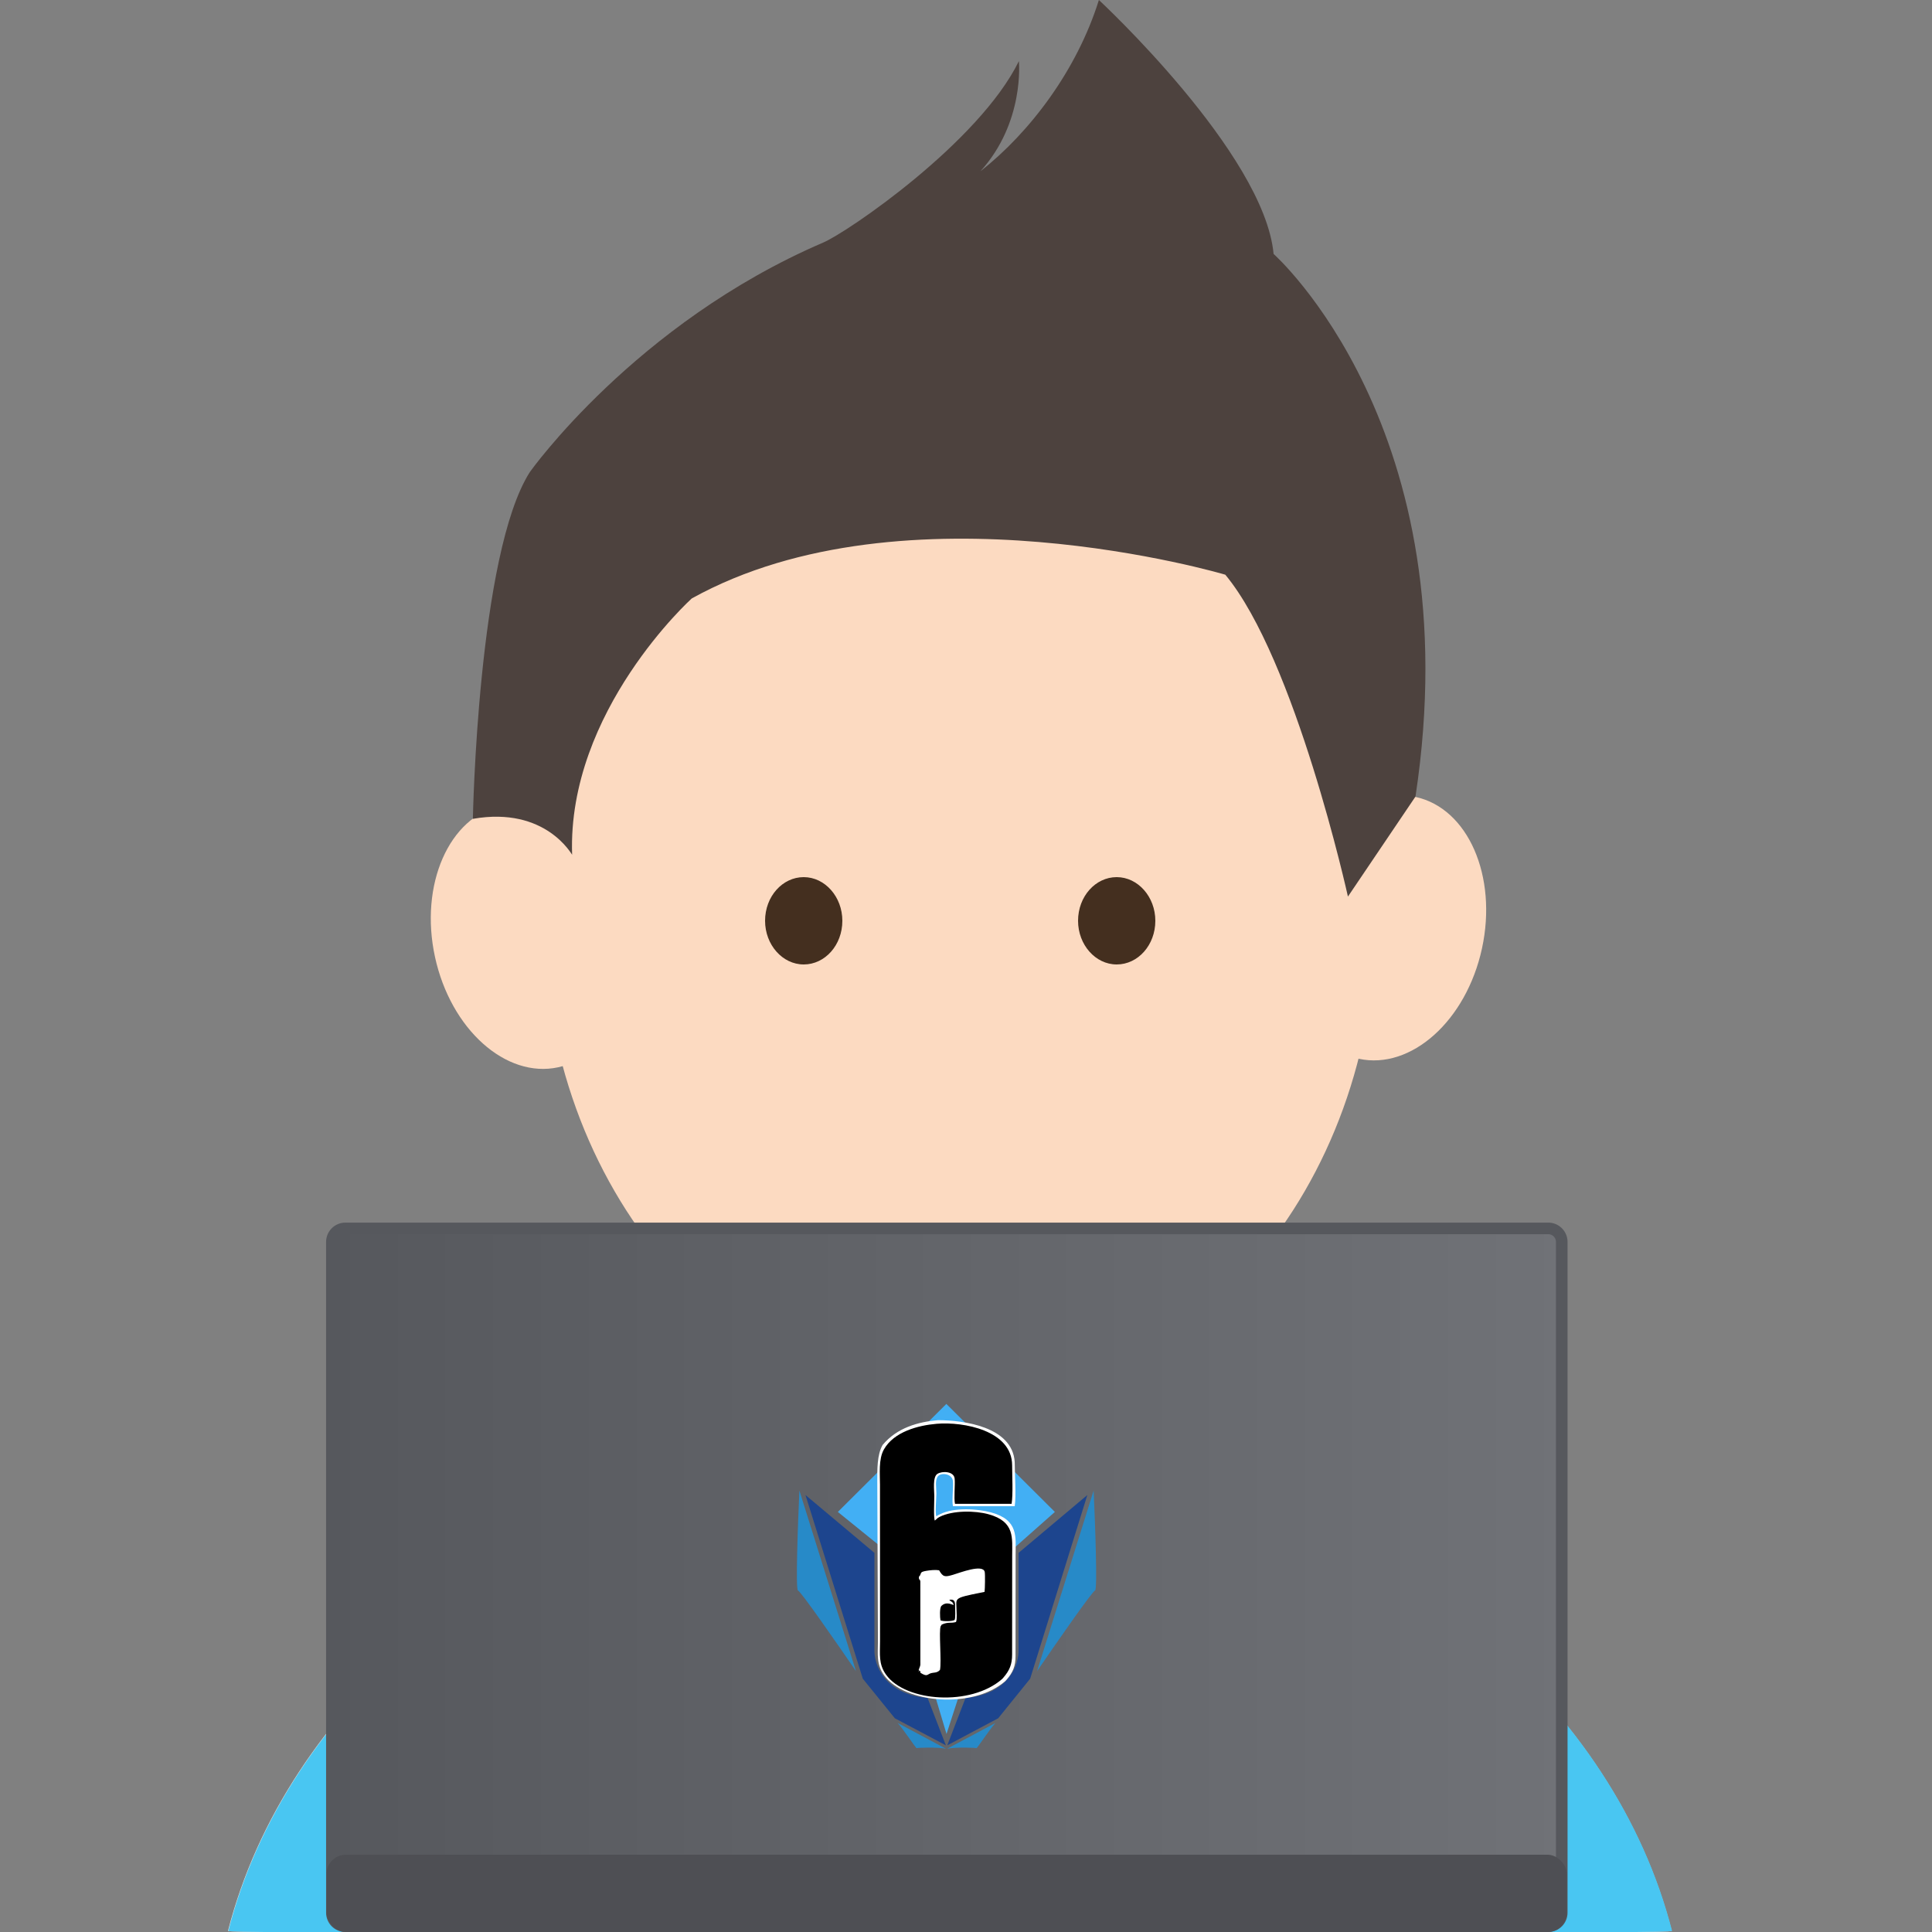 <svg width="500" height="500" viewBox="0 0 500 500" fill="none" xmlns="http://www.w3.org/2000/svg">
<rect x="0" y="0" width="500" height="500" fill="#808080" stroke="none"/>
<g clip-path="url(#clip0)">
<path d="M291.13 379.005V379.786C291.13 398.634 275.798 413.966 256.95 413.966H234.684C215.837 413.966 200.505 398.634 200.505 379.786V379.005C129.313 394.435 73.844 441.798 59 499.708C58.805 500.49 153.336 499.708 245.817 499.708C338.298 499.708 432.829 500.49 432.634 499.708C417.79 441.798 362.321 394.435 291.13 379.005Z" fill="#E6E6E6"/>
<path d="M351.645 274.008C365.19 276.952 379.467 264.171 383.534 245.461C387.601 226.751 379.917 209.197 366.372 206.253C352.827 203.309 338.55 216.09 334.483 234.8C330.416 253.51 338.1 271.064 351.645 274.008Z" fill="#FCDAC1"/>
<path d="M129.737 208.455C116.192 211.399 108.509 228.953 112.575 247.663C116.642 266.373 130.919 279.154 144.464 276.21C158.009 273.266 165.693 255.712 161.626 237.002C157.56 218.292 143.282 205.511 129.737 208.455Z" fill="#FCDAC1"/>
<path d="M248.356 363.673C307.846 363.673 356.071 307.402 356.071 237.989C356.071 168.576 307.846 112.305 248.356 112.305C188.867 112.305 140.641 168.576 140.641 237.989C140.641 307.402 188.867 363.673 248.356 363.673Z" fill="#FCDAC1"/>
<path d="M208 227C213.5 227 218 232.1 218 238.3C218 244.6 213.5 249.6 208 249.6C202.5 249.6 198 244.5 198 238.3C198 232 202.5 227 208 227Z" fill="#442F1F"/>
<path d="M289 227C294.5 227 299 232.1 299 238.3C299 244.6 294.5 249.6 289 249.6C283.5 249.6 279 244.5 279 238.3C279 232 283.5 227 289 227Z" fill="#442F1F"/>
<path d="M122.379 211.915C122.379 211.915 123.649 143.262 137.126 122.168C137.126 122.168 164.372 83.692 213.005 62.793C219.255 60.156 253.337 36.914 263.688 15.82C263.688 15.82 265.251 31.641 253.727 44.336C266.52 34.277 278.727 18.164 284.392 0C284.392 0 327.165 39.648 329.607 65.723C329.607 65.723 380.778 111.035 366.325 206.153L348.845 232.032C348.845 232.032 335.271 170.606 317.106 148.731C317.106 148.731 234.391 124.121 179.02 154.883C179.02 154.883 146.794 183.985 148.063 221.192C148.063 221.387 141.325 208.594 122.379 211.915Z" fill="#4D423E"/>
<path d="M200.602 379.884V379.005C129.411 394.435 73.942 441.798 59.098 499.708C58.903 500.49 152.751 499.708 245.036 499.708L209.196 402.442C203.825 396.485 200.602 388.575 200.602 379.884Z" fill="#49C6F2"/>
<path d="M291.228 379.884V379.005C362.419 394.435 417.888 441.798 432.732 499.708C432.927 500.49 339.079 499.708 246.794 499.708L282.536 402.442C288.005 396.485 291.228 388.575 291.228 379.884Z" fill="#49C6F2"/>
<path d="M89.391 317.907H400.681C402.614 317.907 404.181 319.474 404.181 321.407V495.001C404.181 496.934 402.613 498.501 400.681 498.501H89.391C87.458 498.501 85.891 496.934 85.891 495.001V321.407C85.891 319.474 87.458 317.907 89.391 317.907Z" fill="url(#paint0_linear)" stroke="#56585D" stroke-width="3"/>
<rect x="84.5" y="480" width="321" height="20" rx="5" fill="#4E4F54"/>
<path d="M245.113 452.57L257.623 445.902C255.961 447.753 252.851 452.536 252.698 452.421C252.545 452.306 247.493 452.103 245.113 452.57Z" fill="#278AC8"/>
<path d="M244.816 452.57L232.306 445.902C233.969 447.753 237.079 452.536 237.232 452.421C237.385 452.306 242.436 452.103 244.816 452.57Z" fill="#278AC8"/>
<path d="M268.39 432.497L283.033 385.751C283.428 394.341 284.053 411.541 283.397 411.629C282.741 411.717 273.119 425.578 268.39 432.497Z" fill="#278AC8"/>
<path d="M221.527 432.497L206.884 385.751C206.489 394.341 205.864 411.541 206.52 411.629C207.175 411.717 216.798 425.578 221.527 432.497Z" fill="#278AC8"/>
<path d="M263.607 401.879L281.401 386.911L266.602 434.447L258.335 444.685L245.154 451.69L249.887 439.417C261.15 438.459 263.727 430.676 263.607 426.904V401.879Z" fill="#1D458E"/>
<path d="M226.296 401.879L208.458 386.911L223.293 434.447L231.581 444.685L244.795 451.69L240.05 439.417C228.759 438.459 226.176 430.676 226.296 426.904V401.879Z" fill="#1D458E"/>
<path d="M244.916 363.333L216.833 391.288L231.216 402.931L244.958 448.75L259.846 402.931L273 391.288L244.916 363.333Z" fill="#42AFF4"/>
<path fill-rule="evenodd" clip-rule="evenodd" d="M260.145 435.091L260.48 434.723C262.165 432.788 262.822 431.174 262.822 428.601L262.841 402.53C262.819 397.783 263.69 393.387 256.518 391.42C252.896 390.426 246.884 390.087 243.328 391.86C242.541 392.252 242.863 392.047 242.333 392.417C241.97 391.713 242.332 387.631 242.333 386.5C242.336 385.001 241.917 383.083 242.737 382.058C243.557 381.033 246.467 381.333 246.625 383.375C246.765 385.175 246.294 388.263 246.625 389.8H262.606C263.017 387.254 262.609 381.11 262.606 378.333C261.986 369.183 249.292 367.542 242.737 367.542C237.676 367.967 232.167 369.458 228.417 373.958C226.948 376.513 227.04 380.465 227.042 383.375L227.208 424.833C227.204 428.113 226.77 430.781 228.833 433.61C234.078 440.801 251.689 442.403 260.145 435.091Z" fill="white"/>
<path fill-rule="evenodd" clip-rule="evenodd" d="M243.73 420.437L243.448 420.864C242.931 422.057 243.71 430.132 243.264 432.173C242.482 433.061 241.616 432.753 240.732 433.089C239.957 433.384 239.922 433.993 238.207 432.912L238.199 432.502L237.634 432.496C237.628 431.975 237.515 432.35 237.801 432.12C237.904 431.584 238.126 431.391 238.189 430.831L238.183 409.275C238.027 408.405 237.804 409.165 237.798 408.162C238.004 407.629 237.91 408.13 238.167 407.584C238.42 407.048 238.159 406.802 239.739 406.529C240.719 406.359 242.079 406.225 243.037 406.386C244.056 408.144 244.503 408.179 246.611 407.561C248.407 407.034 254.37 404.687 254.843 406.807C254.981 407.423 254.909 411.263 254.805 411.976C253.239 412.319 249.897 412.893 248.599 413.425C247.192 414.002 247.524 414.708 247.526 416.09C247.527 417.082 247.751 418.952 247.416 419.774C246.045 420.181 245.448 419.669 243.73 420.437ZM259.356 434.522L259.678 434.163C261.301 432.275 261.933 430.7 261.933 428.188L261.951 402.741C261.93 398.108 262.769 393.818 255.864 391.897C252.376 390.927 246.588 390.841 243.165 392.571C242.407 392.954 242.441 393.157 241.93 393.518C241.581 392.831 241.797 388.271 241.799 387.168C241.801 385.705 241.314 382.266 242.596 381.437C243.813 380.65 246.917 380.722 247.069 382.715C247.204 384.471 246.829 387.684 247.148 389.183L261.804 389.191C262.2 386.707 261.942 381.941 261.939 379.231C261.928 370.243 249.405 367.879 242.414 368.475C237.542 368.89 231.342 370.55 228.752 375.117C227.337 377.611 227.737 381.407 227.738 384.248L227.753 424.85C227.75 428.051 227.331 430.656 229.317 433.417C234.367 440.436 251.214 441.66 259.356 434.522Z" fill="black"/>
<path fill-rule="evenodd" clip-rule="evenodd" d="M246.794 415.379C245.768 414.98 244.669 414.617 243.654 415.588C243.134 416.086 243.245 418.639 243.402 419.358C244.133 419.644 246.366 419.631 247.057 419.248C247.327 418.632 247.181 416.729 247.187 415.949C247.195 414.805 247.238 413.767 245.686 414.02C246.05 414.6 246.612 414.397 246.794 415.379ZM238.199 432.502C237.713 432.186 237.915 432.551 237.801 432.12C237.575 432.302 237.557 432.067 237.579 432.232C237.585 432.276 237.56 432.409 237.634 432.496L237.86 432.515L238.199 432.502Z" fill="black"/>
</g>
<defs>
<linearGradient id="paint0_linear" x1="84.391" y1="408.204" x2="405.681" y2="408.204" gradientUnits="userSpaceOnUse">
<stop stop-color="#56585D"/>
<stop offset="1" stop-color="#707277"/>
</linearGradient>
<clipPath id="clip0">
<rect width="500" height="500" fill="white"/>
</clipPath>
</defs>
</svg>

